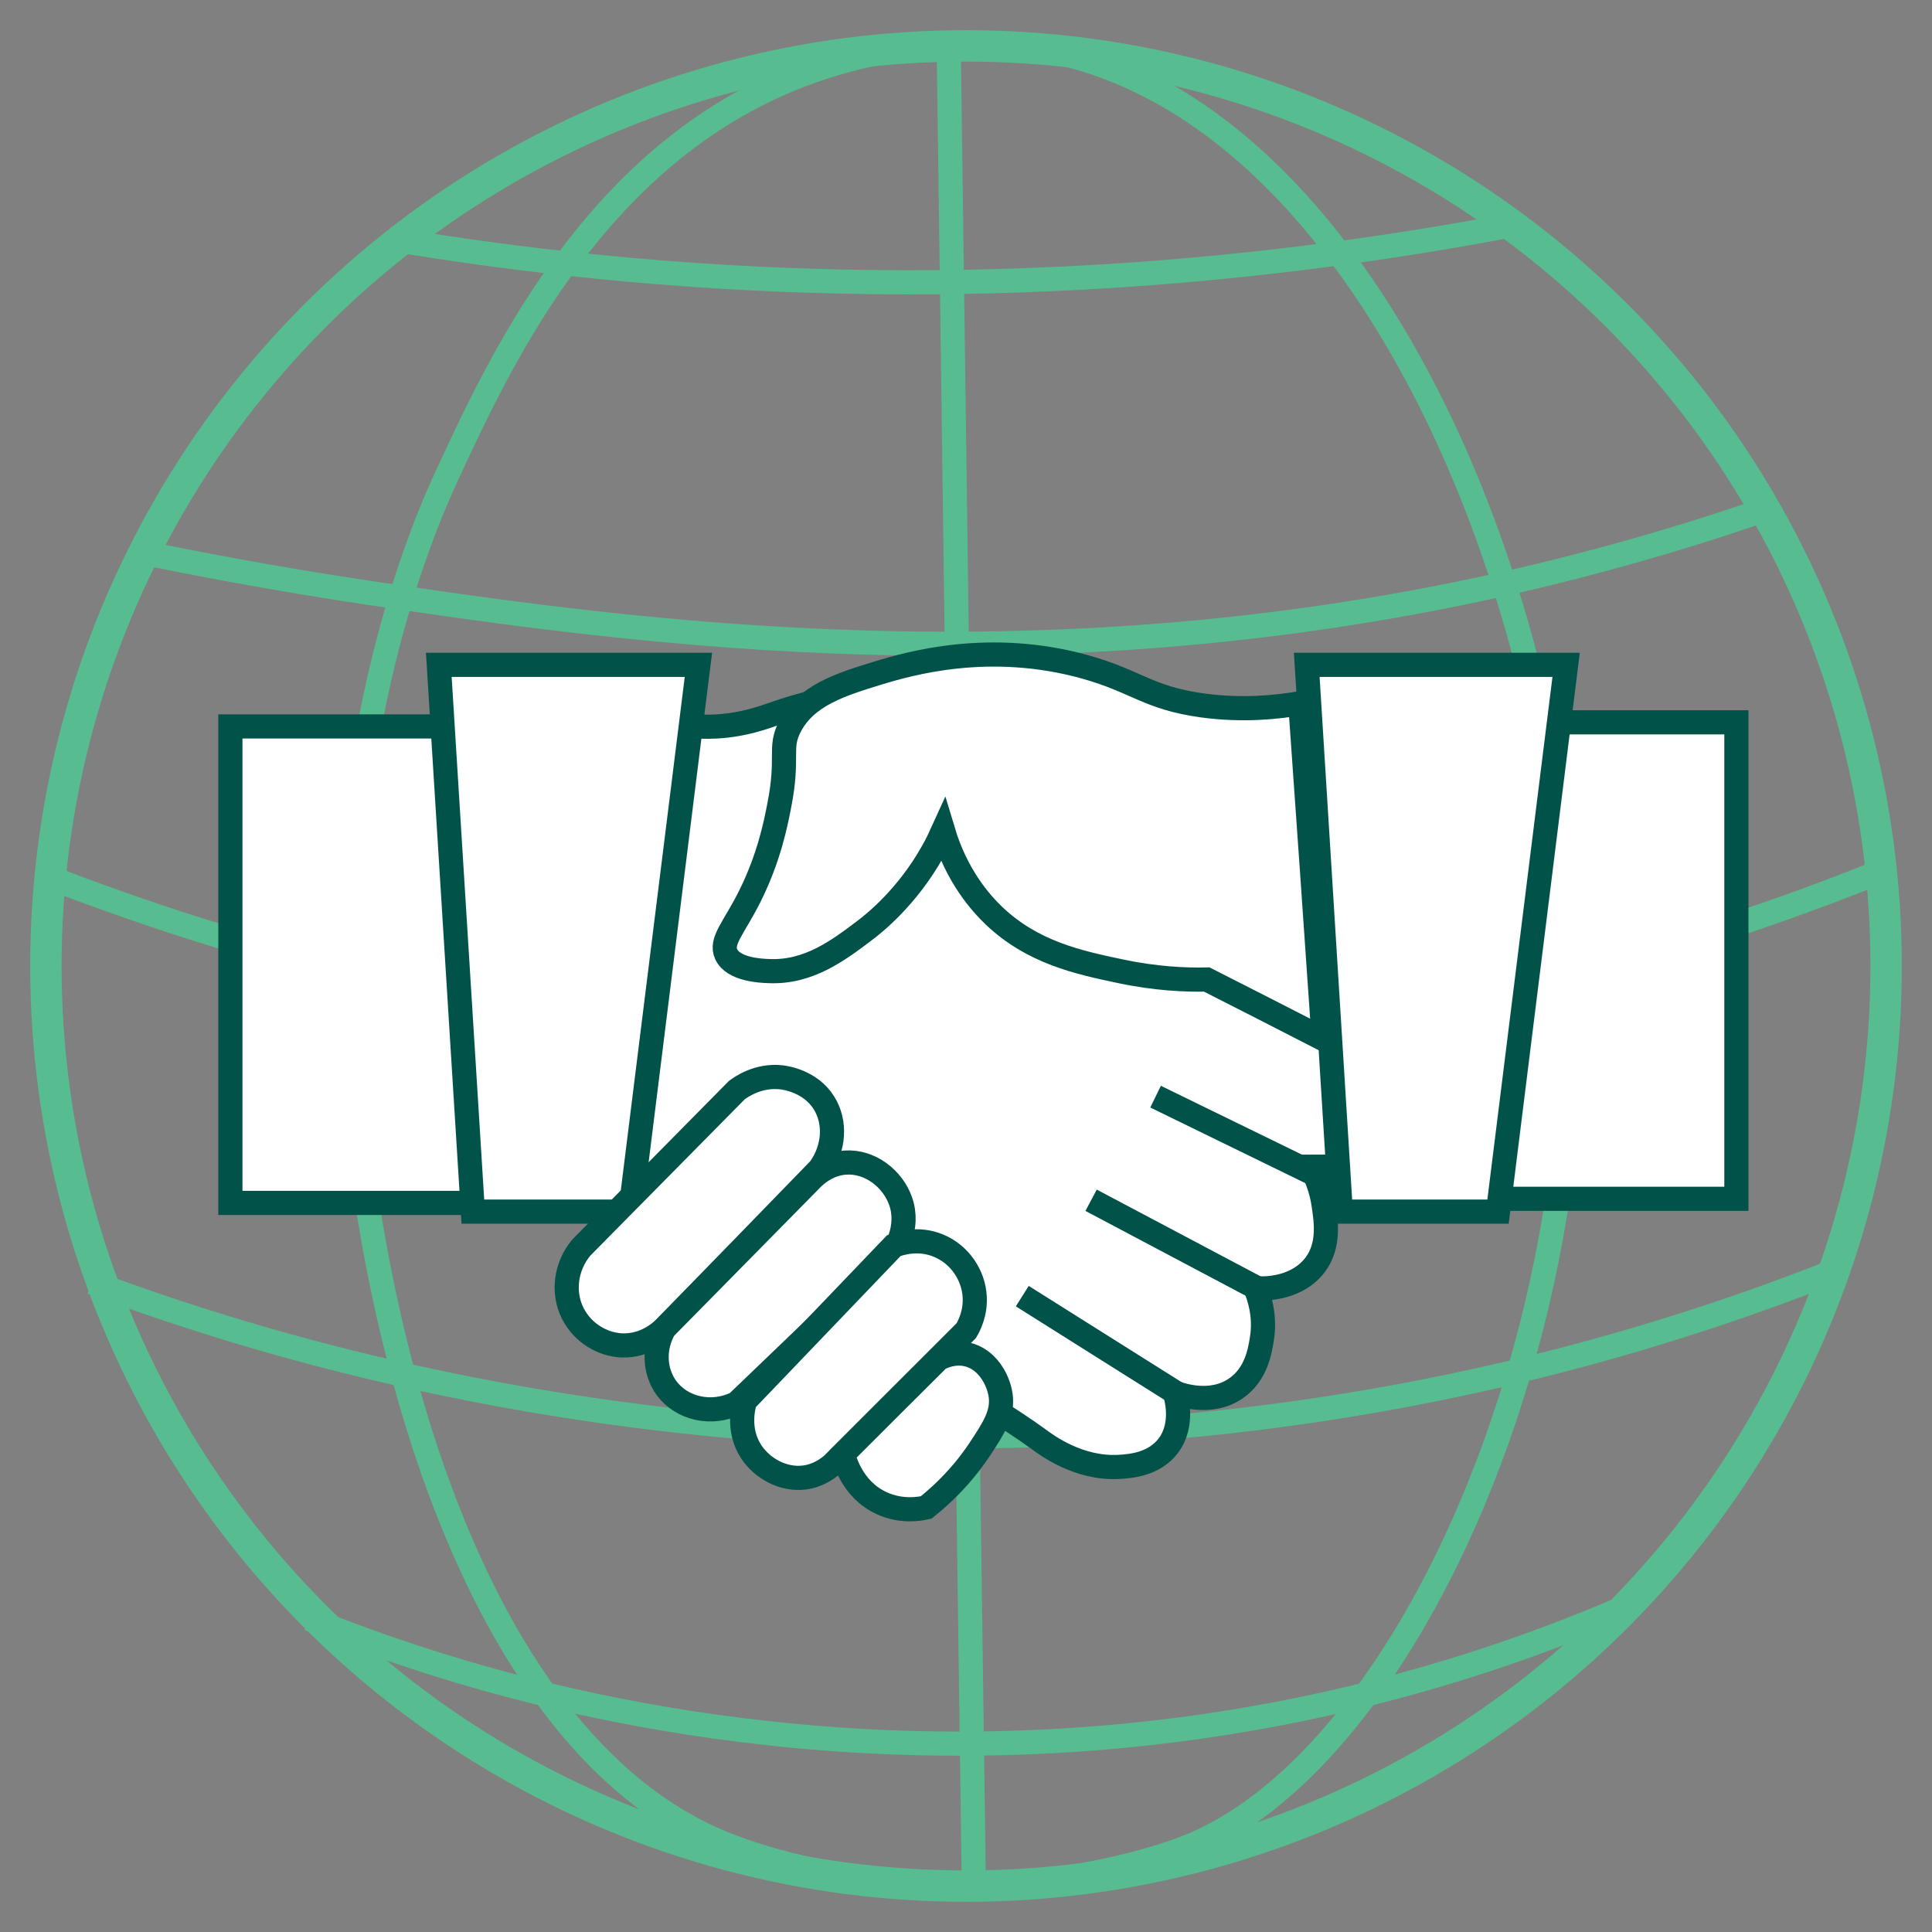 <?xml version="1.0" encoding="utf-8"?>
<!-- Generator: Adobe Illustrator 21.1.0, SVG Export Plug-In . SVG Version: 6.00 Build 0)  -->
<svg version="1.1" xmlns="http://www.w3.org/2000/svg" xmlns:xlink="http://www.w3.org/1999/xlink" x="0px" y="0px"
	 viewBox="0 0 800 800" style="enable-background:new 0 0 800 800;" xml:space="preserve">
<rect x="0" y="0" width="800" height="800" fill="#808080" stroke="none"/>
<style type="text/css">
	.st0{fill:none;stroke:#57BC90;stroke-width:13;stroke-miterlimit:10;}
	.st1{fill:none;stroke:#57BC90;stroke-width:10;stroke-miterlimit:10;}
	.st2{fill:#FFFFFF;stroke:#015249;stroke-width:10;stroke-miterlimit:10;}
	.st3{fill:none;stroke:#015249;stroke-width:10;stroke-miterlimit:10;}
</style>
<g id="Globe">
	<g>
		<circle class="st0" cx="400" cy="400" r="381"/>
		<path class="st1" d="M301.6,764.1C189,720.4,147.4,530,144.2,414.5c-3.4-119.3,33-200.8,41.1-218.1
			C208.1,147.1,249.6,57.6,340.5,28c11-3.6,52.7-16.6,98.6-6C569.5,52.2,651.6,254.5,651,419.4c-0.6,157-76.2,315.6-162.5,346.6
			c-36.4,13.1-77.8,15-77.8,15S352.1,783.7,301.6,764.1z"/>
		<path class="st1" d="M392.9,22.9c3.4,251.7,6.8,503.4,10.3,755.1"/>
		<path class="st1" d="M58,228.6c22.3,4.6,54.8,10.9,94.2,16.8c110.6,16.5,281.4,40.5,478.7-5.5c24.2-5.7,57.7-14.4,97.1-27.9"/>
		<path class="st1" d="M21,363.5c26.1,10.1,61.4,22.5,103.8,33.9c89.5,24.1,302.3,68.5,550.4-1.2c30-8.4,66.7-20.3,107.9-37.1"/>
		<path class="st1" d="M38,531c24.7,9.2,58,20.5,98,30.8c84.6,21.9,285.7,62.3,520-1.1c28.4-7.7,63-18.4,101.9-33.7"/>
		<path class="st1" d="M128,670.3c18.6,7.4,43.6,16.6,73.7,25c63.5,17.8,214.6,50.4,390.8-0.9c21.3-6.2,47.4-14.9,76.6-27.3"/>
		<path class="st1" d="M161,98.9c27.5,4.6,56.1,8.5,85.8,11.5c141.4,14.2,268.6,3.5,375.3-16.4"/>
	</g>
	<path class="st1" d="M-58,198"/>
</g>
<g id="Layer_4">
	<rect x="95.4" y="300.8" class="st2" width="103.9" height="197.3"/>
	<rect x="615.1" y="299.1" class="st2" width="103.9" height="197.3"/>
</g>
<g id="Layer_7">
	<path class="st2" d="M261.8,495.5c86,49.1,147.2,85,168.2,100.4c3.4,2.5,16.7,12.5,33.5,11.5c4.5-0.3,14.3-0.9,20.3-8.8
		c6.7-9,3.1-20.6,2.6-22c1.2,0.5,14.7,5.8,25.5-1.8c8.3-5.8,9.8-15.4,10.6-20.3c1.6-9.8-1.2-17.6-2.6-21.1
		c0.9,0.1,16.2,1.5,24.7-9.7c6-8,4.5-18,3.5-24.7c-1-7-3.4-12.4-5.3-15.9c3.8,0,7.6,0,11.5,0c-3.8-60.8-7.6-121.6-11.5-182.3
		c-59.6-5-119.2-10-178.8-15c-19.8,2.4-33.8,6.4-43.2,9.7c-4.4,1.5-12.5,4.6-23.8,5.3c-10.1,0.6-15.1-1.2-17.6-0.9
		C269.2,301.2,260.5,343,261.8,495.5z"/>
</g>
<g id="Layer_5">
	<polygon class="st2" points="187,275.3 289.2,275.3 261,501.7 195.8,501.7 181.7,275.3 	"/>
	<polygon class="st2" points="546.4,275.3 648.5,275.3 620.3,501.7 555.2,501.7 541.1,275.3 	"/>
</g>
<g id="Layer_8">
	<line class="st3" x1="549" y1="488.5" x2="478.5" y2="454.1"/>
	<line class="st3" x1="521.1" y1="533.7" x2="451.8" y2="497"/>
	<line class="st3" x1="489.7" y1="578.5" x2="423.3" y2="536.7"/>
</g>
<g id="Layer_6">
	<path class="st2" d="M538.4,291.2c-9.4,1.6-23.6,3.2-40.5,0.9c-22.5-3.1-27.1-9.9-48.4-15.9c-39.7-11.1-72.9-1.5-86.3,2.6
		c-15.3,4.7-29.5,9.2-36.1,22c-4.7,9-0.4,12.3-4.4,32.6c-1.5,7.8-4.3,21.9-12.3,37.9c-6.6,13.1-12.2,18.4-9.7,23.8
		c2.9,6.4,14.3,6.9,17.6,7c16.6,0.8,29.1-8.8,39.6-16.7c4.4-3.3,17.8-14.1,28.2-32.6c2-3.5,3.4-6.6,4.4-8.8
		c5.7,19,15.7,30,21.1,35.2c16,15.2,34.9,19.3,52,22.9c14.9,3.2,27.6,3.7,36.1,3.5c16.1,8.2,32.3,16.4,48.4,24.7
		C544.9,383.9,541.7,337.5,538.4,291.2z"/>
</g>
<g id="Layer_10">
	<g>
		<path class="st2" d="M240.7,516.6c-6.5,7.8-7.9,18.6-3.5,27.3c4.1,8.1,12.4,12.9,20.3,13.2c9.9,0.4,16.4-5.9,17.6-7
			c21.4-22,42.9-44,64.3-66.1c6.1-8.5,6.8-19.3,1.8-27.3c-5.6-9-16-10.4-17.6-10.6c-9.9-1.1-17,4.2-18.5,5.3
			C283.6,473.2,262.1,494.9,240.7,516.6z"/>
		<path class="st2" d="M275.1,550.1c-4.6,8-4.2,17.7,0.9,24.7c6.3,8.5,18.6,11.4,29.1,6.2c21.4-20.6,42.9-41.1,64.3-61.7
			c0.7-0.9,7.5-10.7,3.5-22c-3.3-9.3-12.7-16.6-22.9-15.9c-8.3,0.6-13.6,6.4-15,7.9C315,509.6,295,529.9,275.1,550.1z"/>
		<path class="st2" d="M308.5,580.1c-0.4,1.4-3.6,11.7,2.6,21.1c4.6,6.9,13.2,11.7,22,10.6c5.6-0.7,9.6-3.7,11.5-5.3
			c18.5-18.5,37-37,55.5-55.5c1.3-2.2,3.9-7.3,3.5-14.1c-0.5-8.9-6.2-17.5-15-21.1c-8.6-3.6-16.5-0.8-18.5,0
			C349.6,537.2,329.1,558.6,308.5,580.1z"/>
		<path class="st2" d="M349.1,602.1c0.4,1.6,3.4,14.5,15.9,20.3c8.2,3.8,15.9,2.4,18.5,1.8c10.9-8.7,17.8-17.5,22-23.8
			c6.1-9.2,10-15.2,8.8-22.9c-1-6.5-5.8-15-14.1-16.7c-5.1-1.1-9.5,0.8-11.5,1.8C375.5,575.7,362.3,588.9,349.1,602.1z"/>
	</g>
</g>
</svg>
